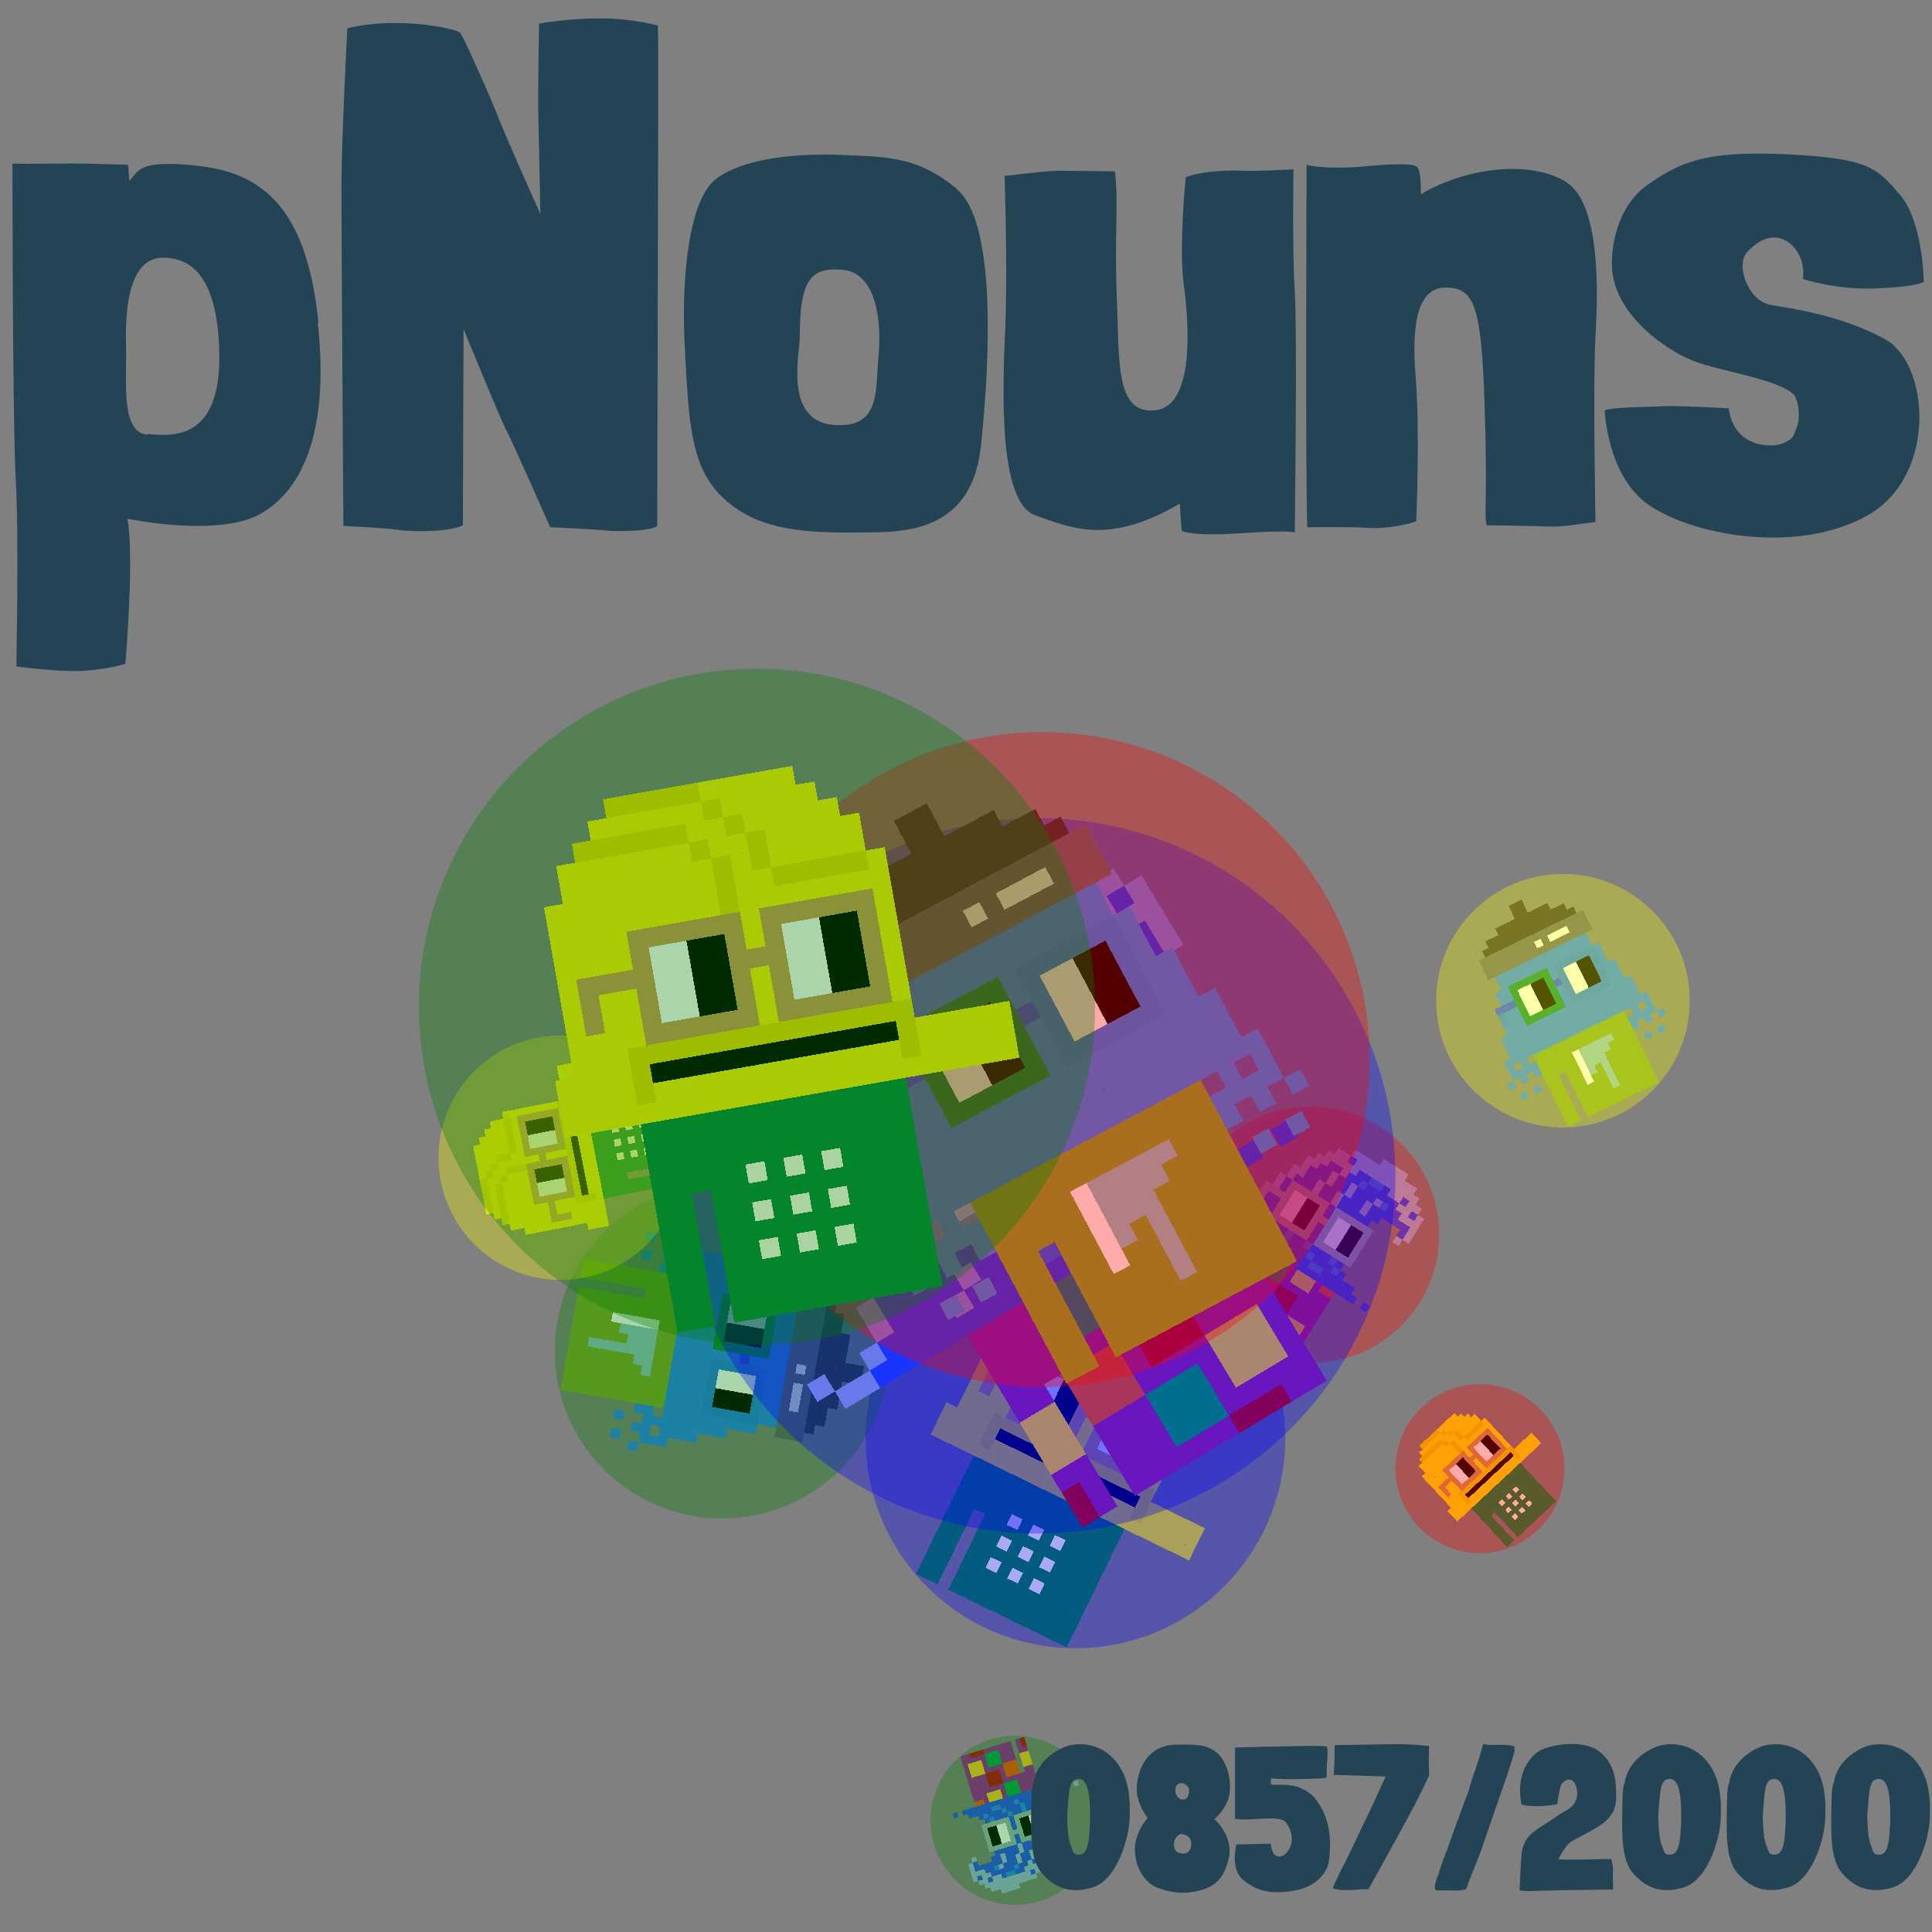 <svg viewBox="0 0 1024 1024"  xmlns="http://www.w3.org/2000/svg">
<rect x="0" y="0" width="1024" height="1024" fill="#808080" stroke="none"/>
<defs>
<g id="nouns857" transform="scale(3.2)" shape-rendering="crispEdges">
<rect width="140" height="10" x="90" y="210" fill="#068940" /><rect width="140" height="10" x="90" y="220" fill="#068940" /><rect width="140" height="10" x="90" y="230" fill="#068940" /><rect width="140" height="10" x="90" y="240" fill="#068940" /><rect width="20" height="10" x="90" y="250" fill="#068940" /><rect width="110" height="10" x="120" y="250" fill="#068940" /><rect width="20" height="10" x="90" y="260" fill="#068940" /><rect width="110" height="10" x="120" y="260" fill="#068940" /><rect width="20" height="10" x="90" y="270" fill="#068940" /><rect width="110" height="10" x="120" y="270" fill="#068940" /><rect width="20" height="10" x="90" y="280" fill="#068940" /><rect width="110" height="10" x="120" y="280" fill="#068940" /><rect width="20" height="10" x="90" y="290" fill="#068940" /><rect width="110" height="10" x="120" y="290" fill="#068940" /><rect width="20" height="10" x="90" y="300" fill="#068940" /><rect width="110" height="10" x="120" y="300" fill="#068940" /><rect width="20" height="10" x="90" y="310" fill="#068940" /><rect width="110" height="10" x="120" y="310" fill="#068940" /><rect width="10" height="10" x="140" y="240" fill="#fffdf2" /><rect width="10" height="10" x="160" y="240" fill="#fffdf2" /><rect width="10" height="10" x="180" y="240" fill="#fffdf2" /><rect width="10" height="10" x="140" y="260" fill="#fffdf2" /><rect width="10" height="10" x="160" y="260" fill="#fffdf2" /><rect width="10" height="10" x="180" y="260" fill="#fffdf2" /><rect width="10" height="10" x="140" y="280" fill="#fffdf2" /><rect width="10" height="10" x="160" y="280" fill="#fffdf2" /><rect width="10" height="10" x="180" y="280" fill="#fffdf2" /><rect width="50" height="10" x="100" y="40" fill="#eedc00" /><rect width="50" height="10" x="150" y="40" fill="#fff006" /><rect width="60" height="10" x="90" y="50" fill="#fff006" /><rect width="10" height="10" x="150" y="50" fill="#eedc00" /><rect width="50" height="10" x="160" y="50" fill="#fff006" /><rect width="60" height="10" x="80" y="60" fill="#eedc00" /><rect width="20" height="10" x="140" y="60" fill="#fff006" /><rect width="10" height="10" x="160" y="60" fill="#eedc00" /><rect width="50" height="10" x="170" y="60" fill="#fff006" /><rect width="70" height="10" x="70" y="70" fill="#fff006" /><rect width="10" height="10" x="140" y="70" fill="#eedc00" /><rect width="20" height="10" x="150" y="70" fill="#fff006" /><rect width="10" height="10" x="170" y="70" fill="#eedc00" /><rect width="50" height="10" x="180" y="70" fill="#fff006" /><rect width="80" height="10" x="70" y="80" fill="#fff006" /><rect width="10" height="10" x="150" y="80" fill="#eedc00" /><rect width="10" height="10" x="160" y="80" fill="#fff006" /><rect width="10" height="10" x="170" y="80" fill="#eedc00" /><rect width="50" height="10" x="180" y="80" fill="#fff006" /><rect width="90" height="10" x="60" y="90" fill="#fff006" /><rect width="10" height="10" x="150" y="90" fill="#eedc00" /><rect width="20" height="10" x="160" y="90" fill="#fff006" /><rect width="50" height="10" x="180" y="90" fill="#eedc00" /><rect width="10" height="10" x="230" y="90" fill="#fff006" /><rect width="90" height="10" x="60" y="100" fill="#fff006" /><rect width="10" height="10" x="150" y="100" fill="#eedc00" /><rect width="80" height="10" x="160" y="100" fill="#fff006" /><rect width="90" height="10" x="60" y="110" fill="#fff006" /><rect width="10" height="10" x="150" y="110" fill="#eedc00" /><rect width="80" height="10" x="160" y="110" fill="#fff006" /><rect width="90" height="10" x="60" y="120" fill="#fff006" /><rect width="10" height="10" x="150" y="120" fill="#eedc00" /><rect width="80" height="10" x="160" y="120" fill="#fff006" /><rect width="90" height="10" x="60" y="130" fill="#fff006" /><rect width="10" height="10" x="150" y="130" fill="#eedc00" /><rect width="80" height="10" x="160" y="130" fill="#fff006" /><rect width="90" height="10" x="60" y="140" fill="#fff006" /><rect width="10" height="10" x="150" y="140" fill="#eedc00" /><rect width="80" height="10" x="160" y="140" fill="#fff006" /><rect width="90" height="10" x="60" y="150" fill="#fff006" /><rect width="10" height="10" x="150" y="150" fill="#eedc00" /><rect width="80" height="10" x="160" y="150" fill="#fff006" /><rect width="90" height="10" x="60" y="160" fill="#fff006" /><rect width="10" height="10" x="150" y="160" fill="#eedc00" /><rect width="80" height="10" x="160" y="160" fill="#fff006" /><rect width="30" height="10" x="60" y="170" fill="#fff006" /><rect width="150" height="10" x="90" y="170" fill="#eedc00" /><rect width="40" height="10" x="50" y="180" fill="#fff006" /><rect width="10" height="10" x="90" y="180" fill="#eedc00" /><rect width="130" height="10" x="100" y="180" fill="#000000" /><rect width="10" height="10" x="230" y="180" fill="#eedc00" /><rect width="50" height="10" x="240" y="180" fill="#fff006" /><rect width="40" height="10" x="50" y="190" fill="#fff006" /><rect width="10" height="10" x="90" y="190" fill="#eedc00" /><rect width="130" height="10" x="100" y="190" fill="#fff006" /><rect width="10" height="10" x="230" y="190" fill="#eedc00" /><rect width="50" height="10" x="240" y="190" fill="#fff006" /><rect width="240" height="10" x="50" y="200" fill="#fff006" /><rect width="60" height="10" x="100" y="110" fill="#d19a54" /><rect width="60" height="10" x="170" y="110" fill="#d19a54" /><rect width="10" height="10" x="100" y="120" fill="#d19a54" /><rect width="20" height="10" x="110" y="120" fill="#ffffff" /><rect width="20" height="10" x="130" y="120" fill="#000000" /><rect width="10" height="10" x="150" y="120" fill="#d19a54" /><rect width="10" height="10" x="170" y="120" fill="#d19a54" /><rect width="20" height="10" x="180" y="120" fill="#ffffff" /><rect width="20" height="10" x="200" y="120" fill="#000000" /><rect width="10" height="10" x="220" y="120" fill="#d19a54" /><rect width="40" height="10" x="70" y="130" fill="#d19a54" /><rect width="20" height="10" x="110" y="130" fill="#ffffff" /><rect width="20" height="10" x="130" y="130" fill="#000000" /><rect width="30" height="10" x="150" y="130" fill="#d19a54" /><rect width="20" height="10" x="180" y="130" fill="#ffffff" /><rect width="20" height="10" x="200" y="130" fill="#000000" /><rect width="10" height="10" x="220" y="130" fill="#d19a54" /><rect width="10" height="10" x="70" y="140" fill="#d19a54" /><rect width="10" height="10" x="100" y="140" fill="#d19a54" /><rect width="20" height="10" x="110" y="140" fill="#ffffff" /><rect width="20" height="10" x="130" y="140" fill="#000000" /><rect width="10" height="10" x="150" y="140" fill="#d19a54" /><rect width="10" height="10" x="170" y="140" fill="#d19a54" /><rect width="20" height="10" x="180" y="140" fill="#ffffff" /><rect width="20" height="10" x="200" y="140" fill="#000000" /><rect width="10" height="10" x="220" y="140" fill="#d19a54" /><rect width="10" height="10" x="70" y="150" fill="#d19a54" /><rect width="10" height="10" x="100" y="150" fill="#d19a54" /><rect width="20" height="10" x="110" y="150" fill="#ffffff" /><rect width="20" height="10" x="130" y="150" fill="#000000" /><rect width="10" height="10" x="150" y="150" fill="#d19a54" /><rect width="10" height="10" x="170" y="150" fill="#d19a54" /><rect width="20" height="10" x="180" y="150" fill="#ffffff" /><rect width="20" height="10" x="200" y="150" fill="#000000" /><rect width="10" height="10" x="220" y="150" fill="#d19a54" /><rect width="60" height="10" x="100" y="160" fill="#d19a54" /><rect width="60" height="10" x="170" y="160" fill="#d19a54" />
</g>
<g id="nouns858" transform="scale(3.2)" shape-rendering="crispEdges">
<rect width="140" height="10" x="90" y="210" fill="#9f21a0" /><rect width="140" height="10" x="90" y="220" fill="#9f21a0" /><rect width="140" height="10" x="90" y="230" fill="#9f21a0" /><rect width="140" height="10" x="90" y="240" fill="#9f21a0" /><rect width="20" height="10" x="90" y="250" fill="#9f21a0" /><rect width="110" height="10" x="120" y="250" fill="#9f21a0" /><rect width="20" height="10" x="90" y="260" fill="#9f21a0" /><rect width="110" height="10" x="120" y="260" fill="#9f21a0" /><rect width="20" height="10" x="90" y="270" fill="#9f21a0" /><rect width="110" height="10" x="120" y="270" fill="#9f21a0" /><rect width="20" height="10" x="90" y="280" fill="#9f21a0" /><rect width="110" height="10" x="120" y="280" fill="#9f21a0" /><rect width="20" height="10" x="90" y="290" fill="#9f21a0" /><rect width="110" height="10" x="120" y="290" fill="#9f21a0" /><rect width="20" height="10" x="90" y="300" fill="#9f21a0" /><rect width="110" height="10" x="120" y="300" fill="#9f21a0" /><rect width="20" height="10" x="90" y="310" fill="#9f21a0" /><rect width="110" height="10" x="120" y="310" fill="#9f21a0" /><rect width="30" height="10" x="130" y="210" fill="#00a556" /><rect width="30" height="10" x="170" y="210" fill="#ffc925" /><rect width="20" height="10" x="210" y="210" fill="#fe500c" /><rect width="30" height="10" x="90" y="220" fill="#9f21a0" /><rect width="30" height="10" x="130" y="220" fill="#00a556" /><rect width="30" height="10" x="170" y="220" fill="#ffc925" /><rect width="30" height="10" x="90" y="230" fill="#9f21a0" /><rect width="30" height="10" x="130" y="230" fill="#00a556" /><rect width="30" height="10" x="200" y="230" fill="#9f21a0" /><rect width="30" height="10" x="90" y="240" fill="#9f21a0" /><rect width="30" height="10" x="160" y="240" fill="#c5030e" /><rect width="30" height="10" x="200" y="240" fill="#9f21a0" /><rect width="30" height="10" x="120" y="250" fill="#fe500c" /><rect width="30" height="10" x="160" y="250" fill="#c5030e" /><rect width="30" height="10" x="200" y="250" fill="#9f21a0" /><rect width="20" height="10" x="90" y="260" fill="#ffc925" /><rect width="30" height="10" x="120" y="260" fill="#fe500c" /><rect width="30" height="10" x="160" y="260" fill="#c5030e" /><rect width="20" height="10" x="90" y="270" fill="#ffc925" /><rect width="30" height="10" x="120" y="270" fill="#fe500c" /><rect width="30" height="10" x="190" y="270" fill="#ffc925" /><rect width="20" height="10" x="90" y="280" fill="#ffc925" /><rect width="30" height="10" x="150" y="280" fill="#00a556" /><rect width="30" height="10" x="190" y="280" fill="#ffc925" /><rect width="20" height="10" x="120" y="290" fill="#9f21a0" /><rect width="30" height="10" x="150" y="290" fill="#00a556" /><rect width="30" height="10" x="190" y="290" fill="#ffc925" /><rect width="10" height="10" x="90" y="300" fill="#c5030e" /><rect width="20" height="10" x="120" y="300" fill="#9f21a0" /><rect width="30" height="10" x="150" y="300" fill="#00a556" /><rect width="10" height="10" x="220" y="300" fill="#9f21a0" /><rect width="10" height="10" x="90" y="310" fill="#c5030e" /><rect width="20" height="10" x="120" y="310" fill="#9f21a0" /><rect width="30" height="10" x="180" y="310" fill="#c5030e" /><rect width="10" height="10" x="220" y="310" fill="#9f21a0" /><rect width="40" height="10" x="190" y="20" fill="#9eb5e1" /><rect width="100" height="10" x="150" y="30" fill="#9eb5e1" /><rect width="20" height="10" x="130" y="40" fill="#9eb5e1" /><rect width="10" height="10" x="150" y="40" fill="#254efb" /><rect width="100" height="10" x="160" y="40" fill="#9eb5e1" /><rect width="50" height="10" x="120" y="50" fill="#9eb5e1" /><rect width="20" height="10" x="170" y="50" fill="#254efb" /><rect width="20" height="10" x="190" y="50" fill="#2b83f6" /><rect width="10" height="10" x="210" y="50" fill="#254efb" /><rect width="20" height="10" x="220" y="50" fill="#9eb5e1" /><rect width="10" height="10" x="240" y="50" fill="#254efb" /><rect width="20" height="10" x="250" y="50" fill="#9eb5e1" /><rect width="20" height="10" x="110" y="60" fill="#9eb5e1" /><rect width="20" height="10" x="130" y="60" fill="#254efb" /><rect width="10" height="10" x="150" y="60" fill="#9eb5e1" /><rect width="20" height="10" x="160" y="60" fill="#254efb" /><rect width="10" height="10" x="180" y="60" fill="#2b83f6" /><rect width="50" height="10" x="190" y="60" fill="#254efb" /><rect width="20" height="10" x="240" y="60" fill="#9eb5e1" /><rect width="10" height="10" x="260" y="60" fill="#254efb" /><rect width="10" height="10" x="270" y="60" fill="#9eb5e1" /><rect width="20" height="10" x="100" y="70" fill="#9eb5e1" /><rect width="20" height="10" x="120" y="70" fill="#254efb" /><rect width="10" height="10" x="140" y="70" fill="#9eb5e1" /><rect width="20" height="10" x="150" y="70" fill="#254efb" /><rect width="10" height="10" x="170" y="70" fill="#9eb5e1" /><rect width="30" height="10" x="180" y="70" fill="#254efb" /><rect width="10" height="10" x="210" y="70" fill="#9eb5e1" /><rect width="10" height="10" x="220" y="70" fill="#2b83f6" /><rect width="20" height="10" x="230" y="70" fill="#254efb" /><rect width="30" height="10" x="250" y="70" fill="#9eb5e1" /><rect width="10" height="10" x="100" y="80" fill="#9eb5e1" /><rect width="30" height="10" x="110" y="80" fill="#254efb" /><rect width="10" height="10" x="140" y="80" fill="#9eb5e1" /><rect width="20" height="10" x="150" y="80" fill="#254efb" /><rect width="10" height="10" x="170" y="80" fill="#9eb5e1" /><rect width="20" height="10" x="180" y="80" fill="#254efb" /><rect width="10" height="10" x="200" y="80" fill="#9eb5e1" /><rect width="60" height="10" x="210" y="80" fill="#254efb" /><rect width="10" height="10" x="270" y="80" fill="#9eb5e1" /><rect width="20" height="10" x="90" y="90" fill="#9eb5e1" /><rect width="20" height="10" x="110" y="90" fill="#254efb" /><rect width="10" height="10" x="130" y="90" fill="#9eb5e1" /><rect width="20" height="10" x="140" y="90" fill="#254efb" /><rect width="10" height="10" x="160" y="90" fill="#9eb5e1" /><rect width="30" height="10" x="170" y="90" fill="#254efb" /><rect width="10" height="10" x="200" y="90" fill="#9eb5e1" /><rect width="20" height="10" x="210" y="90" fill="#254efb" /><rect width="10" height="10" x="260" y="90" fill="#254efb" /><rect width="10" height="10" x="270" y="90" fill="#9eb5e1" /><rect width="10" height="10" x="90" y="100" fill="#9eb5e1" /><rect width="30" height="10" x="100" y="100" fill="#254efb" /><rect width="10" height="10" x="130" y="100" fill="#9eb5e1" /><rect width="20" height="10" x="140" y="100" fill="#254efb" /><rect width="10" height="10" x="160" y="100" fill="#9eb5e1" /><rect width="50" height="10" x="170" y="100" fill="#254efb" /><rect width="10" height="10" x="260" y="100" fill="#9eb5e1" /><rect width="10" height="10" x="80" y="110" fill="#9eb5e1" /><rect width="130" height="10" x="90" y="110" fill="#254efb" /><rect width="10" height="10" x="80" y="120" fill="#9eb5e1" /><rect width="130" height="10" x="90" y="120" fill="#254efb" /><rect width="20" height="10" x="70" y="130" fill="#9eb5e1" /><rect width="130" height="10" x="90" y="130" fill="#254efb" /><rect width="10" height="10" x="70" y="140" fill="#9eb5e1" /><rect width="140" height="10" x="80" y="140" fill="#254efb" /><rect width="10" height="10" x="60" y="150" fill="#9eb5e1" /><rect width="150" height="10" x="70" y="150" fill="#254efb" /><rect width="10" height="10" x="60" y="160" fill="#9eb5e1" /><rect width="150" height="10" x="70" y="160" fill="#254efb" /><rect width="10" height="10" x="50" y="170" fill="#9eb5e1" /><rect width="70" height="10" x="60" y="170" fill="#254efb" /><rect width="10" height="10" x="130" y="170" fill="#2b83f6" /><rect width="20" height="10" x="140" y="170" fill="#254efb" /><rect width="10" height="10" x="160" y="170" fill="#2b83f6" /><rect width="30" height="10" x="170" y="170" fill="#254efb" /><rect width="10" height="10" x="200" y="170" fill="#2b83f6" /><rect width="10" height="10" x="210" y="170" fill="#254efb" /><rect width="10" height="10" x="50" y="180" fill="#9eb5e1" /><rect width="40" height="10" x="60" y="180" fill="#254efb" /><rect width="10" height="10" x="100" y="180" fill="#9eb5e1" /><rect width="20" height="10" x="110" y="180" fill="#254efb" /><rect width="10" height="10" x="130" y="180" fill="#2b83f6" /><rect width="30" height="10" x="140" y="180" fill="#254efb" /><rect width="10" height="10" x="170" y="180" fill="#2b83f6" /><rect width="30" height="10" x="180" y="180" fill="#254efb" /><rect width="10" height="10" x="210" y="180" fill="#2b83f6" /><rect width="10" height="10" x="220" y="180" fill="#254efb" /><rect width="10" height="10" x="10" y="190" fill="#9eb5e1" /><rect width="10" height="10" x="40" y="190" fill="#9eb5e1" /><rect width="40" height="10" x="50" y="190" fill="#254efb" /><rect width="10" height="10" x="90" y="190" fill="#9eb5e1" /><rect width="40" height="10" x="100" y="190" fill="#254efb" /><rect width="10" height="10" x="140" y="190" fill="#2b83f6" /><rect width="30" height="10" x="150" y="190" fill="#254efb" /><rect width="20" height="10" x="180" y="190" fill="#2b83f6" /><rect width="50" height="10" x="200" y="190" fill="#254efb" /><rect width="20" height="10" x="20" y="200" fill="#9eb5e1" /><rect width="220" height="10" x="40" y="200" fill="#254efb" /><rect width="10" height="10" x="270" y="200" fill="#254efb" /><rect width="60" height="10" x="100" y="110" fill="#9cb4b8" /><rect width="60" height="10" x="170" y="110" fill="#9cb4b8" /><rect width="10" height="10" x="100" y="120" fill="#9cb4b8" /><rect width="20" height="10" x="110" y="120" fill="#ffffff" /><rect width="20" height="10" x="130" y="120" fill="#000000" /><rect width="10" height="10" x="150" y="120" fill="#9cb4b8" /><rect width="10" height="10" x="170" y="120" fill="#9cb4b8" /><rect width="20" height="10" x="180" y="120" fill="#ffffff" /><rect width="20" height="10" x="200" y="120" fill="#000000" /><rect width="10" height="10" x="220" y="120" fill="#9cb4b8" /><rect width="40" height="10" x="70" y="130" fill="#9cb4b8" /><rect width="20" height="10" x="110" y="130" fill="#ffffff" /><rect width="20" height="10" x="130" y="130" fill="#000000" /><rect width="30" height="10" x="150" y="130" fill="#9cb4b8" /><rect width="20" height="10" x="180" y="130" fill="#ffffff" /><rect width="20" height="10" x="200" y="130" fill="#000000" /><rect width="10" height="10" x="220" y="130" fill="#9cb4b8" /><rect width="10" height="10" x="70" y="140" fill="#9cb4b8" /><rect width="10" height="10" x="100" y="140" fill="#9cb4b8" /><rect width="20" height="10" x="110" y="140" fill="#ffffff" /><rect width="20" height="10" x="130" y="140" fill="#000000" /><rect width="10" height="10" x="150" y="140" fill="#9cb4b8" /><rect width="10" height="10" x="170" y="140" fill="#9cb4b8" /><rect width="20" height="10" x="180" y="140" fill="#ffffff" /><rect width="20" height="10" x="200" y="140" fill="#000000" /><rect width="10" height="10" x="220" y="140" fill="#9cb4b8" /><rect width="10" height="10" x="70" y="150" fill="#9cb4b8" /><rect width="10" height="10" x="100" y="150" fill="#9cb4b8" /><rect width="20" height="10" x="110" y="150" fill="#ffffff" /><rect width="20" height="10" x="130" y="150" fill="#000000" /><rect width="10" height="10" x="150" y="150" fill="#9cb4b8" /><rect width="10" height="10" x="170" y="150" fill="#9cb4b8" /><rect width="20" height="10" x="180" y="150" fill="#ffffff" /><rect width="20" height="10" x="200" y="150" fill="#000000" /><rect width="10" height="10" x="220" y="150" fill="#9cb4b8" /><rect width="60" height="10" x="100" y="160" fill="#9cb4b8" /><rect width="60" height="10" x="170" y="160" fill="#9cb4b8" />
</g>
<g id="nouns859" transform="scale(3.2)" shape-rendering="crispEdges">
<rect width="140" height="10" x="90" y="210" fill="#80a72d" /><rect width="140" height="10" x="90" y="220" fill="#80a72d" /><rect width="140" height="10" x="90" y="230" fill="#80a72d" /><rect width="140" height="10" x="90" y="240" fill="#80a72d" /><rect width="20" height="10" x="90" y="250" fill="#80a72d" /><rect width="110" height="10" x="120" y="250" fill="#80a72d" /><rect width="20" height="10" x="90" y="260" fill="#80a72d" /><rect width="110" height="10" x="120" y="260" fill="#80a72d" /><rect width="20" height="10" x="90" y="270" fill="#80a72d" /><rect width="110" height="10" x="120" y="270" fill="#80a72d" /><rect width="20" height="10" x="90" y="280" fill="#80a72d" /><rect width="110" height="10" x="120" y="280" fill="#80a72d" /><rect width="20" height="10" x="90" y="290" fill="#80a72d" /><rect width="110" height="10" x="120" y="290" fill="#80a72d" /><rect width="20" height="10" x="90" y="300" fill="#80a72d" /><rect width="110" height="10" x="120" y="300" fill="#80a72d" /><rect width="20" height="10" x="90" y="310" fill="#80a72d" /><rect width="110" height="10" x="120" y="310" fill="#80a72d" /><rect width="10" height="10" x="140" y="230" fill="#ffffff" /><rect width="50" height="10" x="150" y="230" fill="#8bc0c5" /><rect width="10" height="10" x="140" y="240" fill="#ffffff" /><rect width="40" height="10" x="150" y="240" fill="#8bc0c5" /><rect width="10" height="10" x="140" y="250" fill="#ffffff" /><rect width="30" height="10" x="150" y="250" fill="#8bc0c5" /><rect width="10" height="10" x="140" y="260" fill="#ffffff" /><rect width="10" height="10" x="150" y="260" fill="#8bc0c5" /><rect width="10" height="10" x="170" y="260" fill="#8bc0c5" /><rect width="10" height="10" x="140" y="270" fill="#ffffff" /><rect width="10" height="10" x="170" y="270" fill="#8bc0c5" /><rect width="10" height="10" x="170" y="280" fill="#8bc0c5" /><rect width="10" height="10" x="170" y="290" fill="#8bc0c5" /><rect width="20" height="10" x="150" y="10" fill="#343235" /><rect width="20" height="10" x="150" y="20" fill="#343235" /><rect width="80" height="10" x="120" y="30" fill="#343235" /><rect width="120" height="10" x="100" y="40" fill="#343235" /><rect width="140" height="10" x="90" y="50" fill="#343235" /><rect width="160" height="10" x="80" y="60" fill="#62616d" /><rect width="80" height="10" x="80" y="70" fill="#62616d" /><rect width="10" height="10" x="160" y="70" fill="#fffdf2" /><rect width="10" height="10" x="170" y="70" fill="#62616d" /><rect width="30" height="10" x="180" y="70" fill="#fffdf2" /><rect width="30" height="10" x="210" y="70" fill="#62616d" /><rect width="160" height="10" x="80" y="80" fill="#62616d" /><rect width="140" height="10" x="90" y="90" fill="#2b83f6" /><rect width="140" height="10" x="90" y="100" fill="#2b83f6" /><rect width="160" height="10" x="80" y="110" fill="#2b83f6" /><rect width="160" height="10" x="80" y="120" fill="#2b83f6" /><rect width="160" height="10" x="80" y="130" fill="#2b83f6" /><rect width="180" height="10" x="70" y="140" fill="#2b83f6" /><rect width="180" height="10" x="70" y="150" fill="#2b83f6" /><rect width="180" height="10" x="70" y="160" fill="#2b83f6" /><rect width="200" height="10" x="60" y="170" fill="#2b83f6" /><rect width="200" height="10" x="60" y="180" fill="#2b83f6" /><rect width="200" height="10" x="60" y="190" fill="#2b83f6" /><rect width="220" height="10" x="50" y="200" fill="#2b83f6" /><rect width="10" height="10" x="50" y="210" fill="#2b83f6" /><rect width="10" height="10" x="70" y="210" fill="#2b83f6" /><rect width="10" height="10" x="240" y="210" fill="#2b83f6" /><rect width="10" height="10" x="260" y="210" fill="#2b83f6" /><rect width="40" height="10" x="50" y="220" fill="#2b83f6" /><rect width="40" height="10" x="230" y="220" fill="#2b83f6" /><rect width="10" height="10" x="40" y="230" fill="#2b83f6" /><rect width="10" height="10" x="60" y="230" fill="#2b83f6" /><rect width="10" height="10" x="80" y="230" fill="#2b83f6" /><rect width="10" height="10" x="230" y="230" fill="#2b83f6" /><rect width="10" height="10" x="250" y="230" fill="#2b83f6" /><rect width="10" height="10" x="270" y="230" fill="#2b83f6" /><rect width="10" height="10" x="50" y="250" fill="#2b83f6" /><rect width="10" height="10" x="70" y="250" fill="#2b83f6" /><rect width="10" height="10" x="240" y="250" fill="#2b83f6" /><rect width="10" height="10" x="260" y="250" fill="#2b83f6" /><rect width="60" height="10" x="100" y="110" fill="#068940" /><rect width="60" height="10" x="170" y="110" fill="#257ced" /><rect width="10" height="10" x="100" y="120" fill="#068940" /><rect width="20" height="10" x="110" y="120" fill="#ffffff" /><rect width="20" height="10" x="130" y="120" fill="#000000" /><rect width="10" height="10" x="150" y="120" fill="#068940" /><rect width="10" height="10" x="170" y="120" fill="#257ced" /><rect width="20" height="10" x="180" y="120" fill="#ffffff" /><rect width="20" height="10" x="200" y="120" fill="#000000" /><rect width="10" height="10" x="220" y="120" fill="#257ced" /><rect width="30" height="10" x="70" y="130" fill="#254efb" /><rect width="10" height="10" x="100" y="130" fill="#068940" /><rect width="20" height="10" x="110" y="130" fill="#ffffff" /><rect width="20" height="10" x="130" y="130" fill="#000000" /><rect width="10" height="10" x="150" y="130" fill="#068940" /><rect width="10" height="10" x="160" y="130" fill="#254efb" /><rect width="10" height="10" x="170" y="130" fill="#257ced" /><rect width="20" height="10" x="180" y="130" fill="#ffffff" /><rect width="20" height="10" x="200" y="130" fill="#000000" /><rect width="10" height="10" x="220" y="130" fill="#257ced" /><rect width="10" height="10" x="70" y="140" fill="#257ced" /><rect width="10" height="10" x="100" y="140" fill="#068940" /><rect width="20" height="10" x="110" y="140" fill="#ffffff" /><rect width="20" height="10" x="130" y="140" fill="#000000" /><rect width="10" height="10" x="150" y="140" fill="#068940" /><rect width="10" height="10" x="170" y="140" fill="#257ced" /><rect width="20" height="10" x="180" y="140" fill="#ffffff" /><rect width="20" height="10" x="200" y="140" fill="#000000" /><rect width="10" height="10" x="220" y="140" fill="#257ced" /><rect width="10" height="10" x="70" y="150" fill="#257ced" /><rect width="10" height="10" x="100" y="150" fill="#068940" /><rect width="20" height="10" x="110" y="150" fill="#ffffff" /><rect width="20" height="10" x="130" y="150" fill="#000000" /><rect width="10" height="10" x="150" y="150" fill="#068940" /><rect width="10" height="10" x="170" y="150" fill="#257ced" /><rect width="20" height="10" x="180" y="150" fill="#ffffff" /><rect width="20" height="10" x="200" y="150" fill="#000000" /><rect width="10" height="10" x="220" y="150" fill="#257ced" /><rect width="60" height="10" x="100" y="160" fill="#068940" /><rect width="60" height="10" x="170" y="160" fill="#257ced" />
</g>
<g x_x="x" id="circles857"><g x_x="x" transform="translate(102,204) scale(0.8)"><g x_x="x"><use href="#nouns857" transform="translate(802 667) scale(0.099) rotate(317,512,512)"/>
<circle cx="853" cy="718" r="56" fill="red" opacity="0.333"/>
</g>
<g x_x="x"><use href="#nouns858" transform="translate(494 900) scale(0.099) rotate(163,512,512)"/>
<circle cx="545" cy="951" r="56" fill="green" opacity="0.333"/>
</g>
<g x_x="x"><use href="#nouns859" transform="translate(831 331) scale(0.150) rotate(334,512,512)"/>
<circle cx="908" cy="408" r="84" fill="yellow" opacity="0.333"/>
</g>
<g x_x="x"><use href="#nouns857" transform="translate(458 571) scale(0.248) rotate(386,512,512)"/>
<circle cx="585" cy="698" r="139" fill="blue" opacity="0.333"/>
</g>
<g x_x="x"><use href="#nouns858" transform="translate(663 485) scale(0.152) rotate(392,512,512)"/>
<circle cx="741" cy="563" r="85" fill="red" opacity="0.333"/>
</g>
<g x_x="x"><use href="#nouns859" transform="translate(250 539) scale(0.197) rotate(460,512,512)"/>
<circle cx="351" cy="640" r="111" fill="green" opacity="0.333"/>
</g>
<g x_x="x"><use href="#nouns857" transform="translate(170 438) scale(0.144) rotate(259,512,512)"/>
<circle cx="244" cy="512" r="81" fill="yellow" opacity="0.333"/>
</g>
<g x_x="x"><use href="#nouns858" transform="translate(344 308) scale(0.421) rotate(329,512,512)"/>
<circle cx="560" cy="524" r="237" fill="blue" opacity="0.333"/>
</g>
<g x_x="x"><use href="#nouns859" transform="translate(365 249) scale(0.386) rotate(332,512,512)"/>
<circle cx="563" cy="447" r="217" fill="red" opacity="0.333"/>
</g>
<g x_x="x"><use href="#nouns857" transform="translate(170 208) scale(0.398) rotate(350,512,512)"/>
<circle cx="374" cy="412" r="224" fill="green" opacity="0.333"/>
</g>
</g>
<g x_x="x" fill="#224455" transform="scale(0.348)"><path d="M485 491 c-17 -165 -78 -226 -180 -238 -101 -12 -94 11 -108 22 l-2 -24 s-60 -2 -82 -2 -81 1 -94 0 c0 0 0 395 5 482 5 86 1 257 1 284 0 0 59 8 94 7 s63 -8 72 -11 c0 0 14 -165 3 -221 0 0 137 29 202 -7 s106 -127 88 -291 Zm-261 171 c-40 -4 -31 -78 -32 -134 -4 -135 42 -138 66 -135 24 3 74 17 76 146 2 130 -69 126 -109 122 Z"/>
<path d="M31 43 s-9 170 -9 243 3 503 3 515 c0 0 65 3 83 6 s78 4 99 -7 c0 0 1 -286 1 -299 0 0 58 142 65 154 s67 148 67 148 c0 0 69 3 85 5 s70 1 78 -7 c0 0 1 -404 1 -434 s1 -316 0 -328 c0 0 -37 -11 -88 -11 s-93 8 -93 8 c0 0 -2 109 -1 145 s3 145 3 145 c0 0 -52 -116 -64 -147 s-53 -123 -58 -129 S110 24 31 43 Z" transform="translate(498 0)"/>
<path d="M434 288 c-59 -48 -100 -49 -175 -52 -75 -3 -153 6 -193 37 -40 31 -53 147 -47 257 6 110 8 179 56 226 48 47 111 56 204 55 60 -1 176 9 191 -132 15 -141 22 -343 -37 -391 Zm-120 255 c-5 52 4 111 -70 104 -74 -7 -50 -110 -50 -131 0 -88 15 -110 66 -105 51 5 59 79 54 132 Z" transform="translate(1024 0)"/>
<path d="M8 268 s5 143 1 233 -11 264 46 284 112 45 220 -18 c0 0 2 39 3 41 s19 9 92 4 80 -1 80 -1 c0 0 4 -306 0 -368 s-2 -185 -2 -185 c0 0 -58 3 -76 2 s-64 0 -88 10 c0 0 -11 105 -3 164 s17 185 -44 191 -54 -77 -58 -171 3 -149 -3 -193 c0 0 -69 -1 -86 -1 s-82 8 -82 8 Z" transform="translate(1522 0)"/>
<path d="M7 251 s-2 467 1 552 c0 0 65 -1 93 1 s63 -6 73 -10 c0 0 6 -136 -1 -222 s6 -135 47 -134 53 24 58 174 -1 165 3 188 c0 0 78 1 97 2 s58 -6 69 -7 c0 0 -4 -217 0 -283 s8 -202 -45 -235 -151 -23 -221 19 c0 0 1 -32 -5 -41 s-64 -3 -88 -1 -63 2 -82 -3 Z" transform="translate(1983 0)"/>
<path d="M5 624 s3 106 73 149 c70 44 225 71 329 11 105 -61 93 -231 24 -268 -69 -37 -142 -46 -175 -52 -33 -7 -52 -61 -34 -80 18 -20 39 -28 58 -18 19 11 30 32 27 59 0 0 55 18 117 14 62 -3 67 -10 67 -10 0 0 -1 -91 -36 -132 -35 -41 -47 -56 -173 -62 -126 -6 -163 13 -211 46 -48 34 -55 94 -55 120 -1 76 83 133 125 149 s121 26 150 49 c10 8 12 39 7 51 -6 13 -3 17 -21 25 -15 7 -75 9 -83 -53 0 0 -83 -5 -105 -3 -22 1 -71 1 -84 6 Z" transform="translate(2439 0)"/>
</g>
<g x_x="x" fill="#224455" transform="translate(545 922) scale(0.1)"><path d="M465 116 C394 31 297 11 210 33 c0 0 -158 46 -182 197 -12 25 -11 75 -13 176 -1 101 -2 235 57 302 59 68 139 115 268 76 s192 -254 197 -361 c5 -107 -2 -223 -73 -307 Zm-139 340 c-4 131 -26 153 -57 154 -32 1 -29 -11 -46 -55 -17 -43 -17 -154 -17 -154 11 -142 11 -194 64 -192 s61 115 57 247 Z"/>
<path d="M431 423 s71 -58 82 -137 c11 -79 -16 -173 -69 -218 -52 -45 -129 -42 -211 -41 -82 1 -129 33 -164 79 S9 244 27 310 c18 66 52 105 52 105 0 0 -71 77 -68 173 3 96 55 174 124 199 69 25 137 35 223 12 85 -23 127 -69 151 -172 24 -103 -61 -196 -78 -205 ZM254 231 c28 -3 43 28 44 30 1 3 4 57 -31 57 s-41 -40 -41 -40 c-2 -13 0 -44 28 -48 Zm37 367 c-4 4 -26 12 -53 0 s-18 -57 -18 -57 c3 -22 24 -39 33 -40 s51 3 56 42 c5 39 -14 51 -18 55 Z" transform="translate(554 0)"/>
<path d="M15 420 s21 6 97 2 145 -10 168 12 55 87 24 144 -68 42 -78 33 -21 -44 -20 -59 l-183 4 s-33 127 32 184 139 84 274 61 179 -115 184 -154 21 -159 -28 -262 -94 -113 -120 -127 -65 -17 -90 -18 -47 0 -51 0 -17 3 -18 -10 1 -24 1 -24 c0 0 50 5 120 4 s166 -4 174 -8 c0 0 2 -87 4 -98 s2 -61 -2 -66 -75 -4 -103 -4 -177 3 -213 4 -161 4 -171 4 c0 0 0 192 0 208 s0 172 0 172 Z" transform="translate(1080 0)"/>
<path d="M12 187 s261 8 276 9 c0 0 -89 197 -106 229 s-91 194 -118 244 S7 788 7 788 c0 0 26 12 88 10 s30 -5 102 -5 c0 0 137 -246 149 -269 s88 -160 105 -195 66 -131 68 -142 c0 0 -3 -84 -2 -95 s1 -58 1 -58 c0 0 -59 -6 -105 -8 s-91 -1 -122 -1 -159 3 -171 3 -98 1 -102 2 c0 0 -1 64 -1 75 s-3 74 -5 83 Z" transform="translate(1606 0)"/>
<path d="M110 800 s52 2 76 -6 c0 0 5 -3 12 -26 s57 -142 72 -185 78 -229 91 -265 40 -113 48 -137 38 -122 38 -126 -4 -7 -6 -7 c0 0 3 -6 9 -7 0 0 -15 -15 -74 -13 s-86 -1 -97 -5 c0 0 -28 102 -41 136 s-28 83 -28 85 -9 34 -14 44 -65 177 -71 192 -38 108 -43 119 -42 112 -35 102 c0 0 -25 63 -24 73 s-3 26 12 26 74 -1 74 -1 Z" transform="translate(2132 0)"/>
<path d="M211 343 s10 -90 24 -109 57 -42 75 13 -2 102 -52 129 -76 51 -129 83 -74 59 -78 65 -24 36 -29 79 -10 187 -11 195 c0 0 15 4 30 5 s189 -5 212 -5 238 -3 246 -3 8 -6 8 -9 -3 -73 -1 -85 -3 -52 -10 -68 c0 0 -252 6 -279 2 0 0 35 -75 72 -97 s153 -76 185 -112 49 -59 49 -129 -4 -170 -92 -236 -270 -32 -320 2 S-10 187 21 344 c0 0 57 21 190 -1 Z" transform="translate(2593 0)"/>
<path d="M465 116 C394 31 297 11 210 33 c0 0 -158 46 -182 197 -12 25 -11 75 -13 176 -1 101 -2 235 57 302 59 68 139 115 268 76 s192 -254 197 -361 c5 -107 -2 -223 -73 -307 Zm-139 340 c-4 131 -26 153 -57 154 -32 1 -29 -11 -46 -55 -17 -43 -17 -154 -17 -154 11 -142 11 -194 64 -192 s61 115 57 247 Z" transform="translate(3133 0)"/>
<path d="M465 116 C394 31 297 11 210 33 c0 0 -158 46 -182 197 -12 25 -11 75 -13 176 -1 101 -2 235 57 302 59 68 139 115 268 76 s192 -254 197 -361 c5 -107 -2 -223 -73 -307 Zm-139 340 c-4 131 -26 153 -57 154 -32 1 -29 -11 -46 -55 -17 -43 -17 -154 -17 -154 11 -142 11 -194 64 -192 s61 115 57 247 Z" transform="translate(3687 0)"/>
<path d="M465 116 C394 31 297 11 210 33 c0 0 -158 46 -182 197 -12 25 -11 75 -13 176 -1 101 -2 235 57 302 59 68 139 115 268 76 s192 -254 197 -361 c5 -107 -2 -223 -73 -307 Zm-139 340 c-4 131 -26 153 -57 154 -32 1 -29 -11 -46 -55 -17 -43 -17 -154 -17 -154 11 -142 11 -194 64 -192 s61 115 57 247 Z" transform="translate(4241 0)"/>
</g>
</g>
</defs>
<use href="#circles857" />
</svg>
